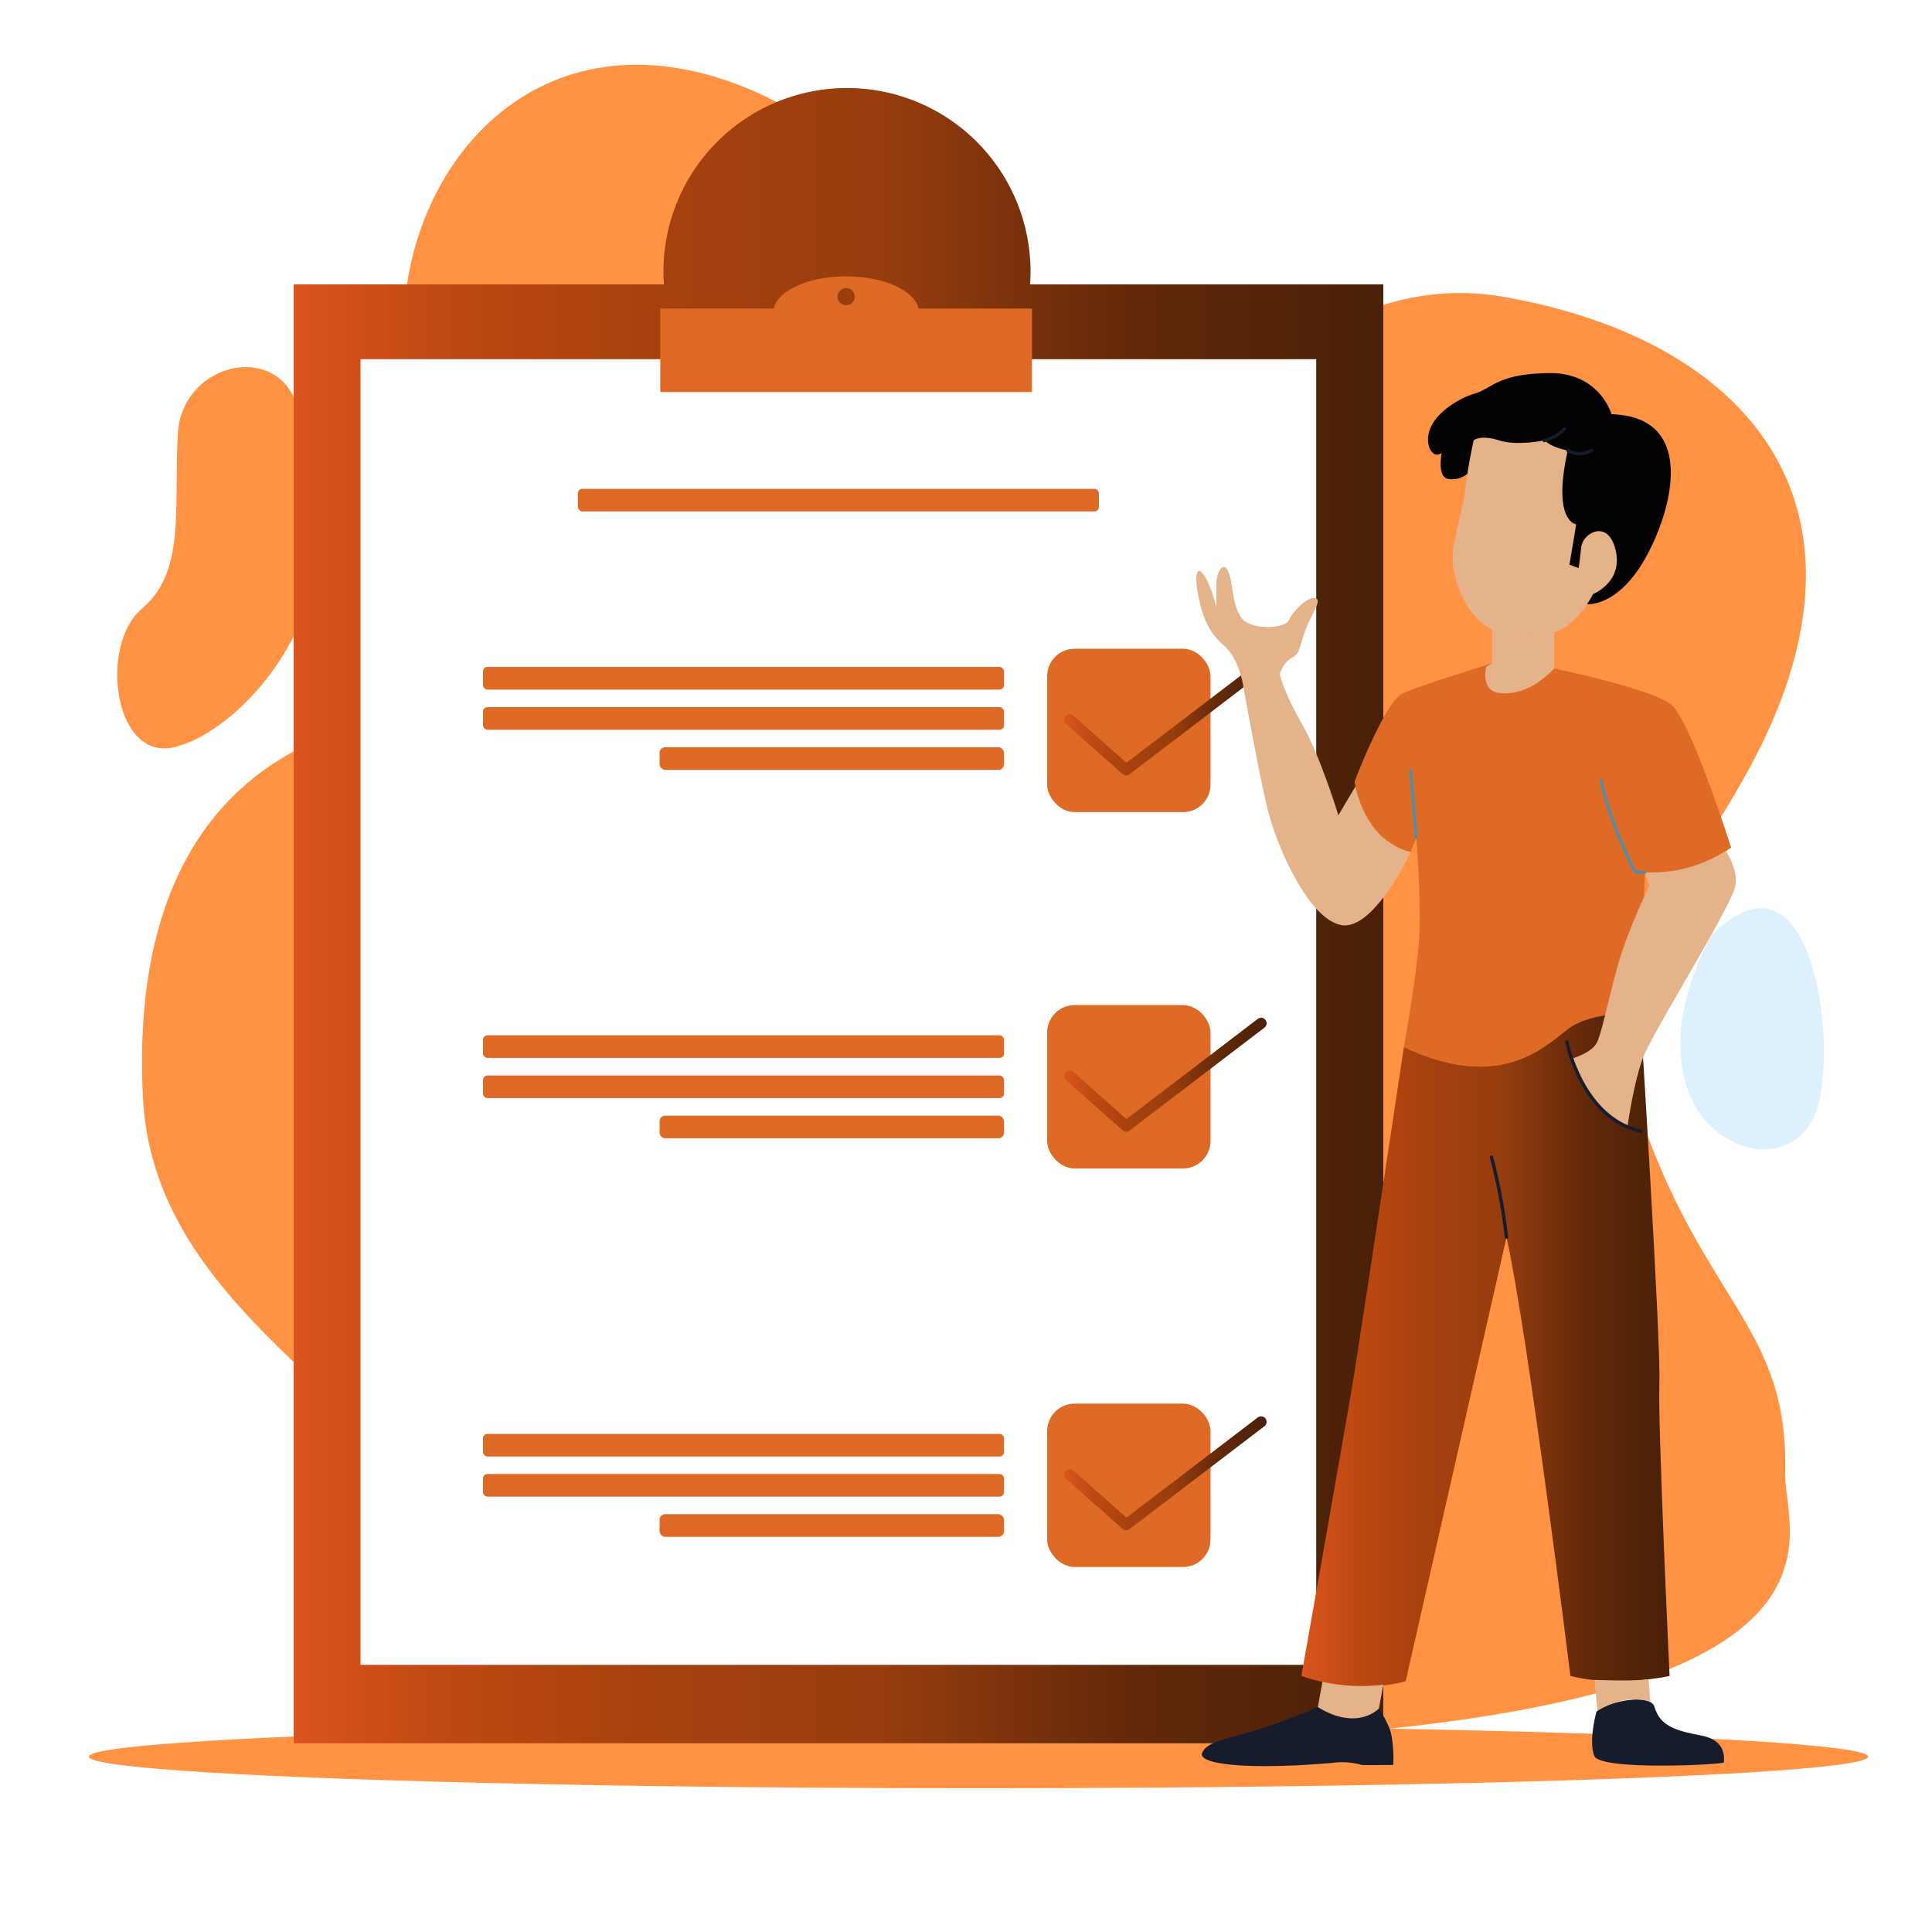 <svg xmlns="http://www.w3.org/2000/svg" xmlns:xlink="http://www.w3.org/1999/xlink" viewBox="0 0 500 500"><defs><style>.cls-1{fill:#fff;}.cls-2{fill:#ff9343;}.cls-3{fill:#ddf0fe;}.cls-4{fill:url(#linear-gradient);}.cls-5{fill:#de6a25;}.cls-11,.cls-14,.cls-6,.cls-7,.cls-8{fill:none;stroke-linecap:round;}.cls-6,.cls-7,.cls-8{stroke-linejoin:round;stroke-width:2.85px;}.cls-6{stroke:url(#linear-gradient-2);}.cls-7{stroke:url(#linear-gradient-3);}.cls-8{stroke:url(#linear-gradient-4);}.cls-9{fill:#e5b389;}.cls-10{fill:#020202;}.cls-11{stroke:#161c2c;stroke-width:0.87px;}.cls-11,.cls-14{stroke-miterlimit:10;}.cls-12{fill:url(#linear-gradient-5);}.cls-13{fill:#161c2c;}.cls-14{stroke:#508dad;stroke-width:0.76px;}</style><linearGradient id="linear-gradient" x1="75.98" y1="236.97" x2="357.98" y2="236.97" gradientUnits="userSpaceOnUse"><stop offset="0" stop-color="#db541d"/><stop offset="0.14" stop-color="#be4911"/><stop offset="0.32" stop-color="#a8410f"/><stop offset="0.54" stop-color="#973d0e"/><stop offset="0.77" stop-color="#622809"/><stop offset="1" stop-color="#492108"/></linearGradient><linearGradient id="linear-gradient-2" x1="275.41" y1="185.93" x2="327.8" y2="185.93" xlink:href="#linear-gradient"/><linearGradient id="linear-gradient-3" x1="275.41" y1="278.14" x2="327.8" y2="278.14" xlink:href="#linear-gradient"/><linearGradient id="linear-gradient-4" x1="275.41" y1="381.29" x2="327.8" y2="381.29" xlink:href="#linear-gradient"/><linearGradient id="linear-gradient-5" x1="336.79" y1="349.33" x2="432.06" y2="349.33" xlink:href="#linear-gradient"/></defs><g id="BACKGROUND"><rect class="cls-1" width="500" height="500"/><path class="cls-2" d="M152.53,448.69s-31.91-3.6-36.72-43.15S40,343.38,37,284.19s22.37-83.5,46.68-93.34S104.77,130,104.39,86.49,139.22.77,193.22,22.78,250,111.5,278,119s58-51.4,111-42.2,88,41,76,91.11-57,74.46-40,122.27,37.93,53.62,37,91.11C461.5,401.5,502.05,466.38,152.53,448.69Z"/><path class="cls-2" d="M77.37,107s5,14.5,4.32,37S60.5,189.78,45,193.39,25.52,167,36.76,157.5,45,132,46,112.5,73.68,87.9,77.37,107Z"/><path class="cls-3" d="M443,242s-12.5,20.52-6.5,39.26,30.5,23.12,34.5,2.93S467.5,217.5,443,242Z"/></g><g id="OBJECTS"><ellipse class="cls-2" cx="253.25" cy="454.62" rx="230.25" ry="8.17"/><path class="cls-4" d="M171.83,73.6c-.08-1.1-.13-2.21-.13-3.32a47.5,47.5,0,0,1,95,0c0,1.11-.05,2.22-.13,3.32H358V451.16H76V73.6Z"/><rect class="cls-1" x="93.31" y="92.96" width="247.34" height="337.9" transform="translate(433.95 523.82) rotate(180)"/><path class="cls-5" d="M170.88,79.85v21.6h96.19V79.85H237.7c-1-4.68-9-8.32-18.72-8.32s-17.68,3.64-18.73,8.32Zm45.87-3A2.23,2.23,0,1,1,219,79,2.22,2.22,0,0,1,216.75,76.8Z"/><rect class="cls-5" x="271" y="167.91" width="42.28" height="42.28" rx="7.11" transform="translate(584.28 378.09) rotate(180)"/><polyline class="cls-6" points="276.84 186.28 291.45 199.25 326.37 172.61"/><rect class="cls-5" x="271" y="260.12" width="42.28" height="42.28" rx="7.11" transform="translate(584.28 562.52) rotate(180)"/><polyline class="cls-7" points="276.84 278.5 291.45 291.46 326.37 264.82"/><rect class="cls-5" x="271" y="363.27" width="42.28" height="42.28" rx="7.11" transform="translate(584.28 768.81) rotate(180)"/><polyline class="cls-8" points="276.84 381.64 291.45 394.61 326.37 367.97"/><rect class="cls-5" x="125" y="172.61" width="134.84" height="5.86" rx="1.15" transform="translate(384.84 351.07) rotate(180)"/><rect class="cls-5" x="149.56" y="126.5" width="134.84" height="5.86" rx="1.15" transform="translate(433.95 258.86) rotate(180)"/><rect class="cls-5" x="125" y="183" width="134.84" height="5.86" rx="1.15" transform="translate(384.84 371.86) rotate(180)"/><rect class="cls-5" x="170.69" y="193.39" width="89.14" height="5.86" rx="1.44" transform="translate(430.53 392.64) rotate(180)"/><rect class="cls-5" x="125" y="267.94" width="134.84" height="5.86" rx="1.15" transform="translate(384.84 541.73) rotate(180)"/><rect class="cls-5" x="125" y="278.33" width="134.84" height="5.86" rx="1.15" transform="translate(384.84 562.52) rotate(180)"/><rect class="cls-5" x="170.69" y="288.72" width="89.14" height="5.86" rx="1.44" transform="translate(430.53 583.31) rotate(180)"/><rect class="cls-5" x="125" y="371.08" width="134.84" height="5.86" rx="1.15" transform="translate(384.84 748.03) rotate(180)"/><rect class="cls-5" x="125" y="381.48" width="134.84" height="5.86" rx="1.15" transform="translate(384.84 768.81) rotate(180)"/><rect class="cls-5" x="170.69" y="391.87" width="89.14" height="5.86" rx="1.44" transform="translate(430.53 789.6) rotate(180)"/><path class="cls-9" d="M381.38,114s-1.52,6.74-2.18,12.83-4.13,14.57-3,20.66,5,13.92,11.09,15.88,13.49,2,18.05-1.3a24.45,24.45,0,0,0,7-8.27s7.83-3,5.87-11.31-8.48-4.57-8.92-.87-.65,5.44-.65,5.44l-2.4-.87,1.75-10.44s-6.31-.65-2.18-19.14c0,0-3.92-.66-6.09-2.61,0,0-7,1.52-11.75,0S381.38,114,381.38,114Z"/><path class="cls-10" d="M417.05,107.2s-3-10.87-16.31-10.65-14.36,3.91-19.14,5.32-13.71,6.86-11.75,13.82c1.31,3.26,3.26,1.52,3.26,1.52s-1.3,6.31,1.74,6.74a6.13,6.13,0,0,0,4.9-1.32h0c.72-4.65,1.63-8.68,1.63-8.68s1.74-1.53,6.52,0,11.75,0,11.75,0c2.17,2,6.09,2.61,6.09,2.61-4.13,18.49,2.18,19.14,2.18,19.14l-1.75,10.44,2.4.87s.21-1.74.65-5.44,7-7.39,8.92.87-5.87,11.31-5.87,11.31a22.08,22.08,0,0,1-1.55,2.59s7.85.89,15-11.72S439.24,107.86,417.05,107.2Z"/><path class="cls-11" d="M399.65,114a10.13,10.13,0,0,0,5.22-3"/><path class="cls-11" d="M405.74,116.56a5.92,5.92,0,0,0,6.09,0"/><path class="cls-5" d="M350.56,202.26s7.83-20.71,12.47-22.83,23.16-7.77,23.16-7.77L402.26,173s25,5.22,30.17,9.28S448,219.37,448,219.37s-10.44,7.83-22.33,6.38l-1.16,36.54s-12.33-.87-18.78,4.06S388,282.59,363.32,271c0,0,3.78-20.59,4.07-30.45s-.87-23.78-.87-23.78l-1.45,3.77S352.88,218.21,350.56,202.26Z"/><path class="cls-9" d="M386.19,162.91v8.75l-1.55.87s-1.59,6.24,3.34,6.82,9.86-1.74,14.28-6.38v-9.38S396.45,166.49,386.19,162.91Z"/><path class="cls-12" d="M429.45,358c.43-10.44-4.93-95.71-4.93-95.71s-12.33-.87-18.78,4.06S388,282.59,363.32,271c0,0-10.87,72.21-12.76,84s-13.77,78.74-13.77,78.74c15.22,5.22,27,1.35,27,1.35l26.1-114.89c5.66,25.67,16.53,113.54,16.53,113.54,12.18,3.05,25.67,0,25.67,0S429,368.44,429.45,358Z"/><path class="cls-13" d="M341.06,441.79a161.59,161.59,0,0,1-15.78,5.9c-8,2.45-13.07,3.08-14.17,6s11.66,4.4,33.49,2.57a18.7,18.7,0,0,1,7.81.5c.45.09,8.18,0,8.18,0s.33-6.76-1.25-10.07a32.52,32.52,0,0,0-2.46-4.52S349.7,447.88,341.06,441.79Z"/><path class="cls-9" d="M341.06,441.79l1.19-6.56A46.46,46.46,0,0,0,358,436l-1.14,6.15S351.41,448.14,341.06,441.79Z"/><path class="cls-13" d="M413.09,443.27s-2,7.22-.52,11.14,33.66,2.27,33.59,1.69,1-5.65-5.87-6.94-10.68-2.56-12.09-7.37C427,437.61,413.58,441.09,413.09,443.27Z"/><path class="cls-9" d="M413.42,442.75l-.78-8s9.89.42,14-.15l.45,5.87S421.46,437.89,413.42,442.75Z"/><path class="cls-9" d="M425.68,225.75l1.16,3.48S421.4,240.54,419,248.8s-4.35,18.06-5.66,20.89-6.59,4.29-6.59,4.29,4,13.52,14.43,17.66c0,0,1.56-11.29,4-17.82s21.18-36.33,23.79-43.94c1.31-4.13-2.3-9.64-2.3-9.64A36.11,36.11,0,0,1,425.68,225.75Z"/><path class="cls-9" d="M350.78,203.55,346.36,211s-4.57-15.23-9.57-23.93c-4.2-7.31-5.33-11.54-5.59-12.7,0,0,1-3.09,3.27-4.23s1.77-3.42,3.8-8.12,3.94-7,1.91-7.24-5.71,3.56-6.6,5.72-9.78,2.79-12.32-.64-2.15-9.77-3.55-12.31-2.92,1.14-2.92,3.43V157s-1.39-5.61-3.29-8.28-2.32.63-1.5,4.87c.78,4,1.95,9.42,6.67,13.4,3.15,2.66,4.45,7.39,4.9,9.57h0s.08.42.21,1.16h0c.84,4.65,4,22.21,6.1,31,2.39,10.23,10.66,28.93,19.14,30.67s18.06-18.92,18.06-18.92S354.33,219,350.78,203.55Z"/><path class="cls-14" d="M366.52,216.76l-1.45-17.4"/><path class="cls-14" d="M425.68,225.75h-2.47s-6.81-13.2-8.84-23.78"/><path class="cls-11" d="M389.86,320.15A145.23,145.23,0,0,0,386,299.48"/><path class="cls-11" d="M405.52,269.69s3.92,19.79,19.14,23.05"/></g></svg>